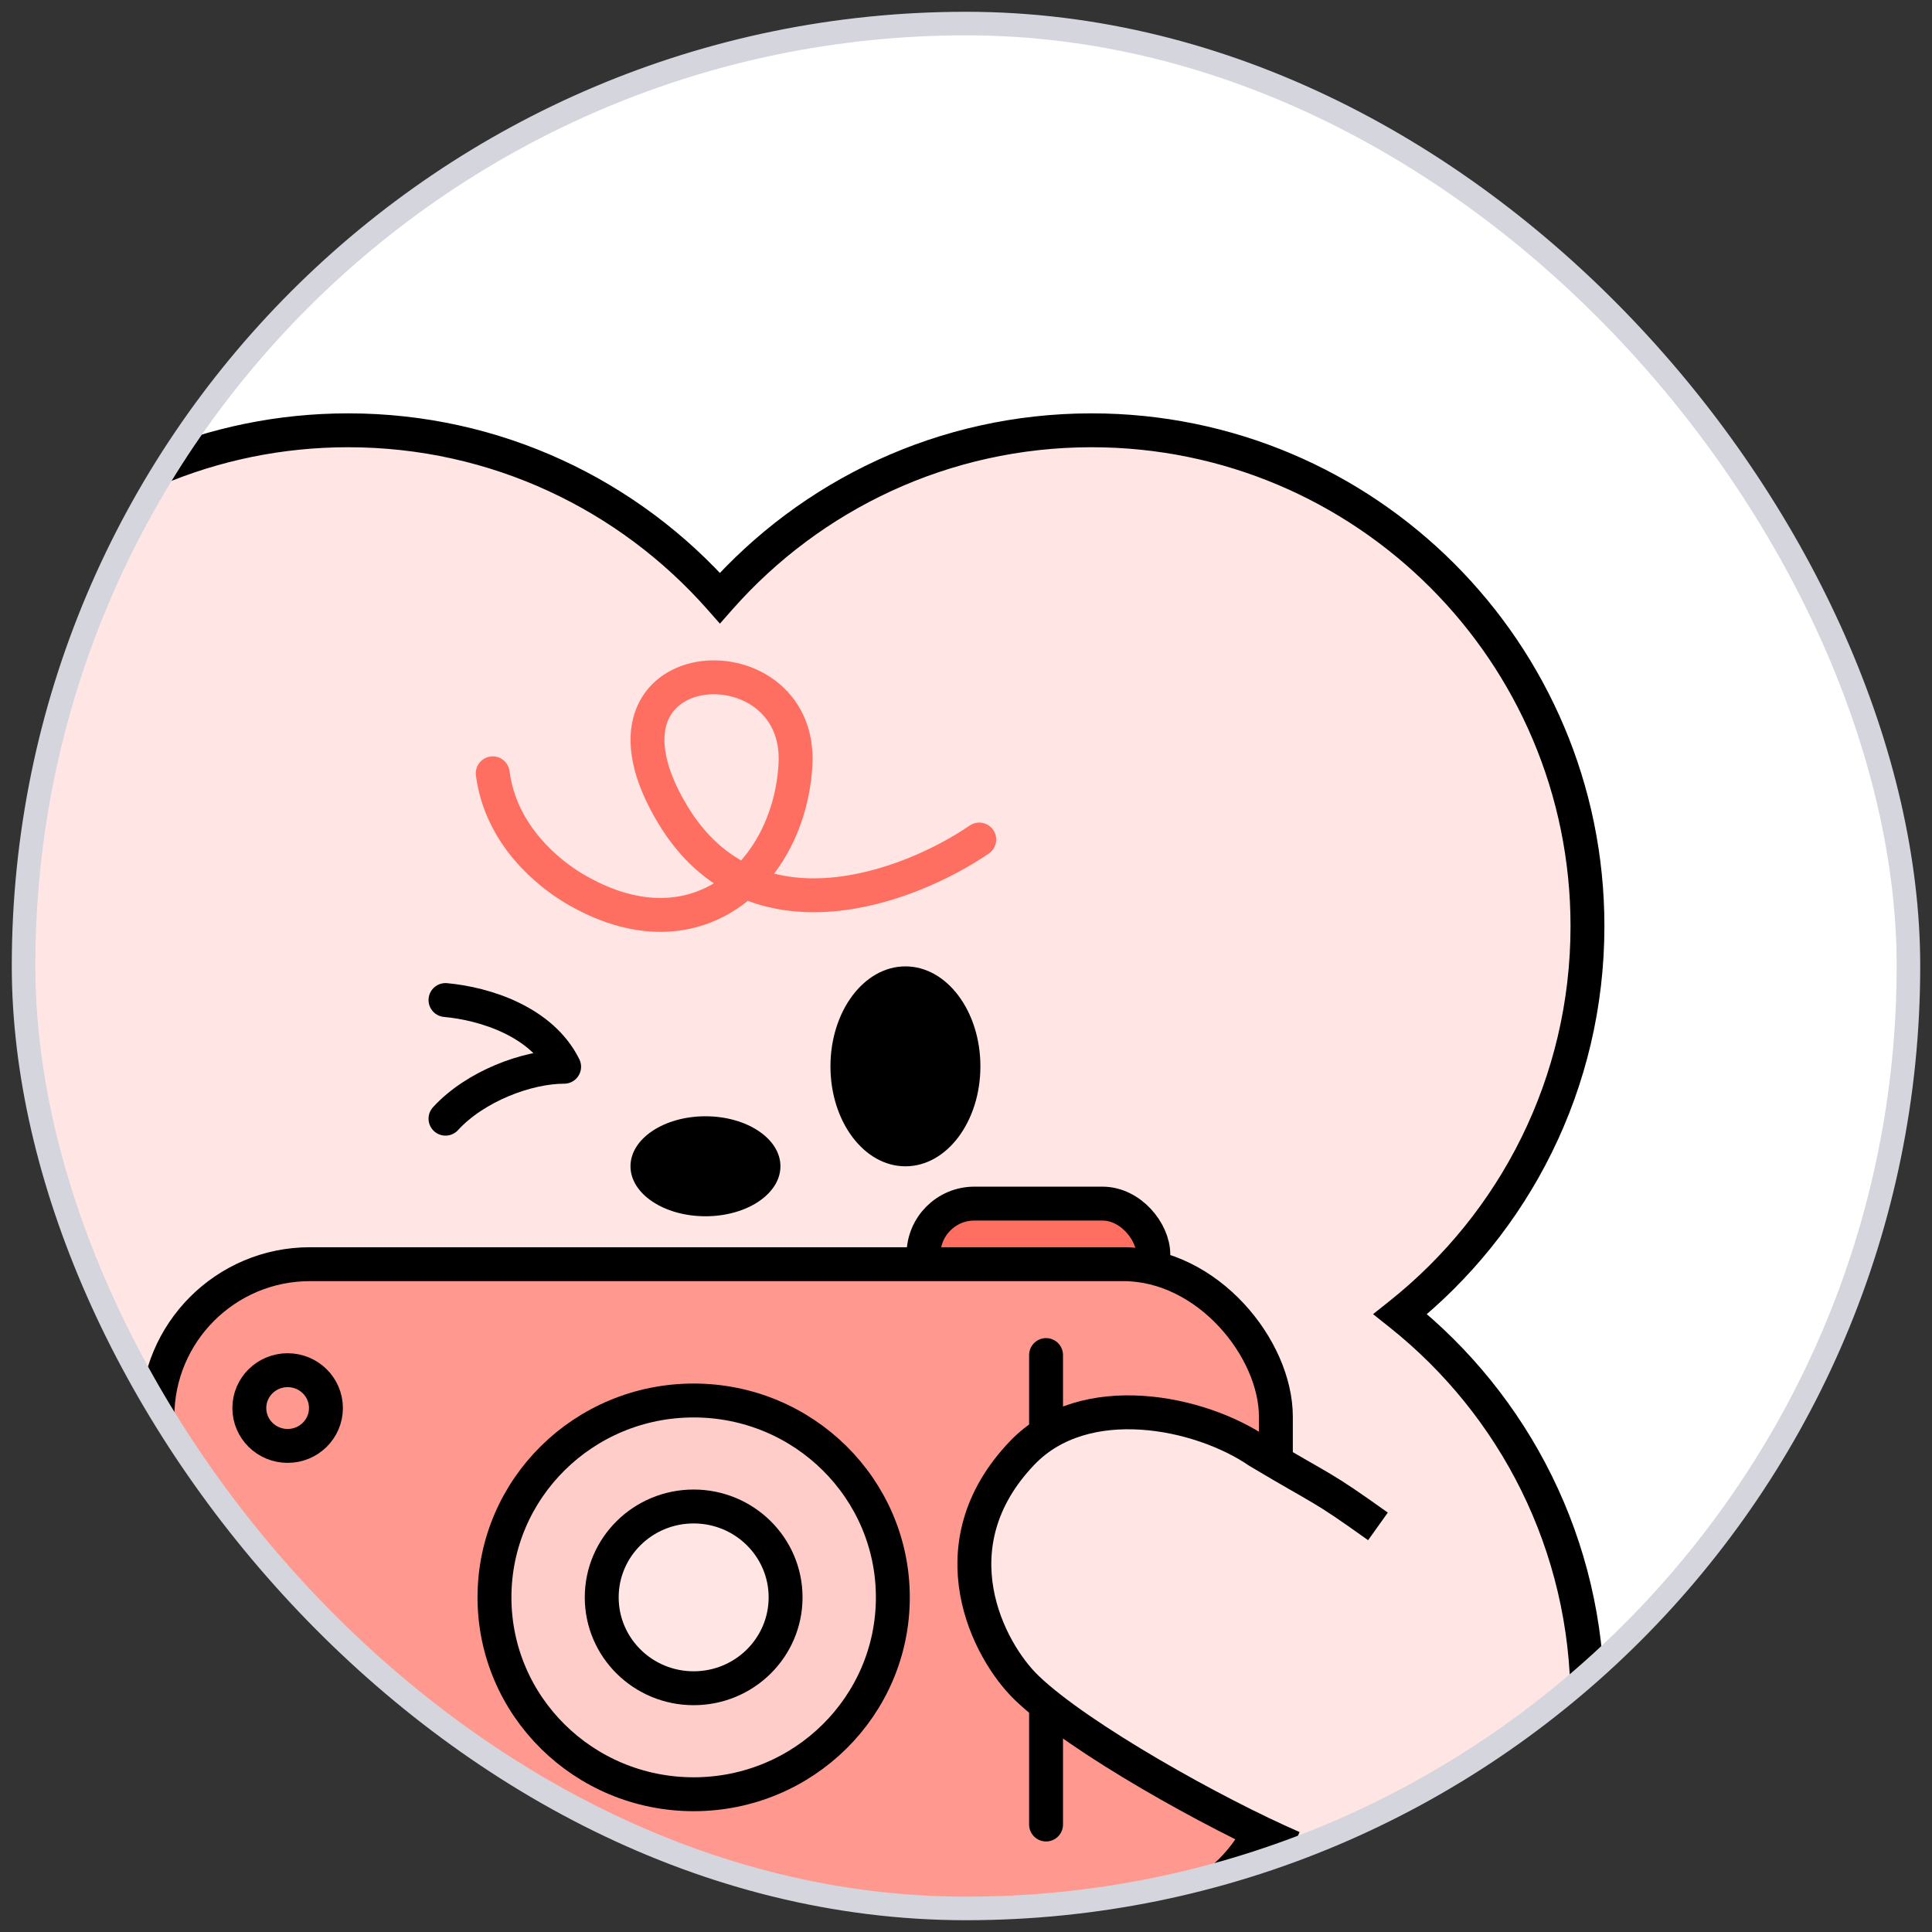 <svg width="82" height="82" viewBox="0 0 82 82" fill="none" xmlns="http://www.w3.org/2000/svg">
<rect x="0" y="0" width="82" height="82" fill="#333333" stroke="none"/>
<g clip-path="url(#clip0_2384_5539)">
<rect x="1" y="1" width="80" height="80" rx="40" fill="white"/>
<path d="M46.332 18.263C57.955 18.263 67.377 27.685 67.377 39.308C67.377 45.978 64.273 51.921 59.432 55.777C64.273 59.632 67.377 65.576 67.377 72.246C67.377 83.869 57.955 93.291 46.332 93.291C45.445 93.291 44.572 93.234 43.714 93.127V98.421C45.677 98.552 49.602 99.992 49.602 104.702C49.471 106.011 48.424 108.627 45.284 108.627H33.508V88.93C32.438 88.106 31.448 87.182 30.555 86.171C29.659 87.185 28.667 88.11 27.594 88.936V108.627H15.817C12.677 108.627 11.63 106.011 11.499 104.702C11.499 99.992 15.425 98.552 17.388 98.421V93.128C16.532 93.234 15.661 93.291 14.777 93.291C3.155 93.291 -6.267 83.869 -6.267 72.246C-6.267 65.577 -3.163 59.632 1.678 55.777C-3.163 51.921 -6.266 45.977 -6.267 39.308C-6.267 27.685 3.156 18.263 14.778 18.263C21.061 18.263 26.699 21.017 30.555 25.382C34.411 21.017 40.05 18.263 46.332 18.263Z" fill="#FFE6E4"/>
<path d="M46.332 18.263V17.544H46.332L46.332 18.263ZM67.377 39.308L68.096 39.308V39.308H67.377ZM59.432 55.777L58.983 55.214L58.277 55.777L58.983 56.339L59.432 55.777ZM67.377 72.246H68.096V72.246L67.377 72.246ZM46.332 93.291L46.332 94.01H46.332V93.291ZM43.714 93.127L43.803 92.413L42.995 92.313V93.127H43.714ZM43.714 98.421H42.995V99.094L43.666 99.139L43.714 98.421ZM49.602 104.702L50.318 104.774L50.322 104.738V104.702H49.602ZM33.508 108.627H32.788V109.346H33.508V108.627ZM33.508 88.93H34.227V88.576L33.947 88.36L33.508 88.93ZM30.555 86.171L31.094 85.695L30.555 85.085L30.016 85.695L30.555 86.171ZM27.594 88.936L27.155 88.366L26.875 88.582V88.936H27.594ZM27.594 108.627V109.346H28.313V108.627H27.594ZM15.817 108.627L15.817 109.346H15.817V108.627ZM11.499 104.702H10.78V104.738L10.783 104.774L11.499 104.702ZM17.388 98.421L17.436 99.139L18.107 99.094V98.421H17.388ZM17.388 93.128H18.107V92.314L17.299 92.414L17.388 93.128ZM14.777 93.291L14.777 94.01H14.777V93.291ZM-6.267 72.246L-6.986 72.246V72.246H-6.267ZM1.678 55.777L2.126 56.339L2.832 55.777L2.126 55.214L1.678 55.777ZM-6.267 39.308H-6.986V39.308L-6.267 39.308ZM14.778 18.263L14.778 17.544H14.778V18.263ZM30.555 25.382L30.016 25.858L30.555 26.469L31.094 25.858L30.555 25.382ZM46.332 18.263V18.982C57.557 18.982 66.658 28.083 66.658 39.308H67.377H68.096C68.096 27.288 58.352 17.544 46.332 17.544V18.263ZM67.377 39.308L66.658 39.308C66.658 45.749 63.661 51.489 58.983 55.214L59.432 55.777L59.88 56.339C64.885 52.353 68.096 46.206 68.096 39.308L67.377 39.308ZM59.432 55.777L58.983 56.339C63.661 60.064 66.658 65.805 66.658 72.246L67.377 72.246L68.096 72.246C68.096 65.348 64.885 59.2 59.88 55.214L59.432 55.777ZM67.377 72.246H66.658C66.658 83.472 57.557 92.572 46.332 92.572V93.291V94.01C58.352 94.01 68.096 84.266 68.096 72.246H67.377ZM46.332 93.291L46.332 92.572C45.477 92.572 44.633 92.516 43.803 92.413L43.714 93.127L43.625 93.841C44.511 93.951 45.414 94.01 46.332 94.01L46.332 93.291ZM43.714 93.127H42.995V98.421H43.714H44.433V93.127H43.714ZM43.714 98.421L43.666 99.139C44.532 99.197 45.858 99.551 46.95 100.41C48.012 101.245 48.883 102.579 48.883 104.702H49.602H50.322C50.322 102.115 49.23 100.374 47.839 99.279C46.477 98.208 44.859 97.777 43.762 97.704L43.714 98.421ZM49.602 104.702L48.887 104.631C48.833 105.17 48.581 106.01 48.016 106.699C47.472 107.362 46.624 107.908 45.284 107.908V108.627V109.346C47.084 109.346 48.33 108.584 49.128 107.612C49.904 106.666 50.241 105.543 50.318 104.774L49.602 104.702ZM45.284 108.627V107.908H33.508V108.627V109.346H45.284V108.627ZM33.508 108.627H34.227V88.93H33.508H32.788V108.627H33.508ZM33.508 88.93L33.947 88.36C32.912 87.564 31.956 86.671 31.094 85.695L30.555 86.171L30.016 86.647C30.939 87.693 31.963 88.648 33.069 89.5L33.508 88.93ZM30.555 86.171L30.016 85.695C29.151 86.674 28.192 87.568 27.155 88.366L27.594 88.936L28.032 89.506C29.142 88.653 30.168 87.696 31.094 86.647L30.555 86.171ZM27.594 88.936H26.875V108.627H27.594H28.313V88.936H27.594ZM27.594 108.627V107.908H15.817V108.627V109.346H27.594V108.627ZM15.817 108.627L15.817 107.908C14.477 107.908 13.63 107.362 13.086 106.699C12.52 106.01 12.269 105.17 12.215 104.631L11.499 104.702L10.783 104.774C10.86 105.543 11.198 106.666 11.974 107.612C12.771 108.584 14.017 109.346 15.817 109.346L15.817 108.627ZM11.499 104.702H12.218C12.218 102.579 13.09 101.245 14.152 100.41C15.244 99.551 16.57 99.197 17.436 99.139L17.388 98.421L17.34 97.704C16.243 97.777 14.624 98.208 13.263 99.279C11.871 100.374 10.78 102.115 10.78 104.702H11.499ZM17.388 98.421H18.107V93.128H17.388H16.668V98.421H17.388ZM17.388 93.128L17.299 92.414C16.472 92.517 15.63 92.572 14.777 92.572V93.291V94.01C15.692 94.01 16.593 93.951 17.476 93.842L17.388 93.128ZM14.777 93.291L14.777 92.572C3.552 92.572 -5.547 83.472 -5.547 72.246H-6.267H-6.986C-6.986 84.266 2.758 94.01 14.777 94.01L14.777 93.291ZM-6.267 72.246L-5.547 72.246C-5.547 65.805 -2.551 60.064 2.126 56.339L1.678 55.777L1.23 55.214C-3.775 59.2 -6.986 65.348 -6.986 72.246L-6.267 72.246ZM1.678 55.777L2.126 55.214C-2.551 51.489 -5.547 45.749 -5.547 39.308L-6.267 39.308L-6.986 39.308C-6.986 46.206 -3.775 52.353 1.23 56.339L1.678 55.777ZM-6.267 39.308H-5.547C-5.547 28.083 3.553 18.982 14.778 18.982V18.263V17.544C2.759 17.544 -6.986 27.288 -6.986 39.308H-6.267ZM14.778 18.263L14.778 18.982C20.846 18.982 26.29 21.641 30.016 25.858L30.555 25.382L31.094 24.906C27.107 20.393 21.276 17.544 14.778 17.544L14.778 18.263ZM30.555 25.382L31.094 25.858C34.819 21.641 40.264 18.982 46.332 18.982L46.332 18.263L46.332 17.544C39.835 17.544 34.002 20.392 30.016 24.906L30.555 25.382Z" fill="black"/>
<path d="M41.563 35.632C38.644 37.632 31.955 40.221 28.554 34.575C24.303 27.518 34.076 26.94 33.762 32.458C33.5 37.052 29.521 40.808 24.32 37.683C23.357 37.104 21.261 35.506 20.913 32.822" stroke="#FF6F61" stroke-width="1.439" stroke-linecap="round"/>
<path d="M-3.634 56.879L1.736 59.952C0.395 64.443 1.031 71.708 -2.835 70.672C-6.349 69.73 -15.149 65.656 -18.407 62.113C-19.89 60.303 -21.804 55.709 -17.599 51.811C-13.393 47.914 -9.051 50.345 -7.406 52.047C-3.366 51.608 -3.208 55.085 -3.634 56.879Z" fill="#FFE6E4"/>
<path d="M-4.829 70.146C-8.002 68.414 -16.228 63.871 -18.253 61.549C-19.747 59.836 -21.666 55.172 -17.555 51.587C-13.444 48.002 -9.11 50.335 -7.457 51.95C-3.463 51.596 -3.258 54.849 -3.655 56.519L-0.153 58.638" stroke="black" stroke-width="1.439" stroke-linecap="round"/>
<ellipse cx="38.429" cy="45.259" rx="3.182" ry="4.243" fill="black"/>
<ellipse cx="29.942" cy="49.5" rx="2.122" ry="3.182" transform="rotate(90 29.942 49.5)" fill="black"/>
<path d="M18.908 42.445C20.587 42.597 22.999 43.36 23.943 45.276C22.37 45.276 20.167 46.106 18.908 47.48" stroke="black" stroke-width="1.439" stroke-linecap="round" stroke-linejoin="round"/>
<rect x="39.196" y="51.085" width="9.755" height="5.785" rx="2.158" fill="#FF6F61" stroke="black" stroke-width="1.439"/>
<rect x="6.68" y="53.656" width="47.472" height="27.639" rx="6.474" fill="#FF998F" stroke="black" stroke-width="1.439"/>
<ellipse cx="29.441" cy="67.797" rx="8.454" ry="8.356" fill="#FFCDC9" stroke="black" stroke-width="1.439"/>
<ellipse cx="29.441" cy="67.797" rx="3.902" ry="3.857" fill="#FFE6E4" stroke="black" stroke-width="1.439"/>
<ellipse cx="12.208" cy="59.762" rx="1.626" ry="1.607" fill="#FF998F" stroke="black" stroke-width="1.439"/>
<path d="M44.398 57.513L44.398 77.438" stroke="black" stroke-width="1.439" stroke-linecap="round"/>
<path d="M57.674 65.328L63.279 67.783C62.394 72.06 60.932 79.907 57.014 79.233C53.451 78.62 47.161 74.355 43.597 71.304C41.956 69.732 40.309 66.166 43.388 61.664C45.145 59.093 51.686 59.658 53.477 61.118C57.014 63.409 55.935 63.409 57.674 65.328Z" fill="#FFE6E4"/>
<path d="M58.485 64.785C55.968 62.987 56.327 63.347 53.417 61.611C50.932 59.908 46.035 58.898 43.387 61.664C39.615 65.604 41.945 70.076 43.586 71.648C45.811 73.779 51.556 76.978 54.872 78.418" stroke="black" stroke-width="1.439"/>
</g>
<rect x="1" y="1" width="80" height="80" rx="40" stroke="#D5D5DE"/>
<defs>
<clipPath id="clip0_2384_5539">
<rect x="1" y="1" width="80" height="80" rx="40" fill="white"/>
</clipPath>
</defs>
</svg>
